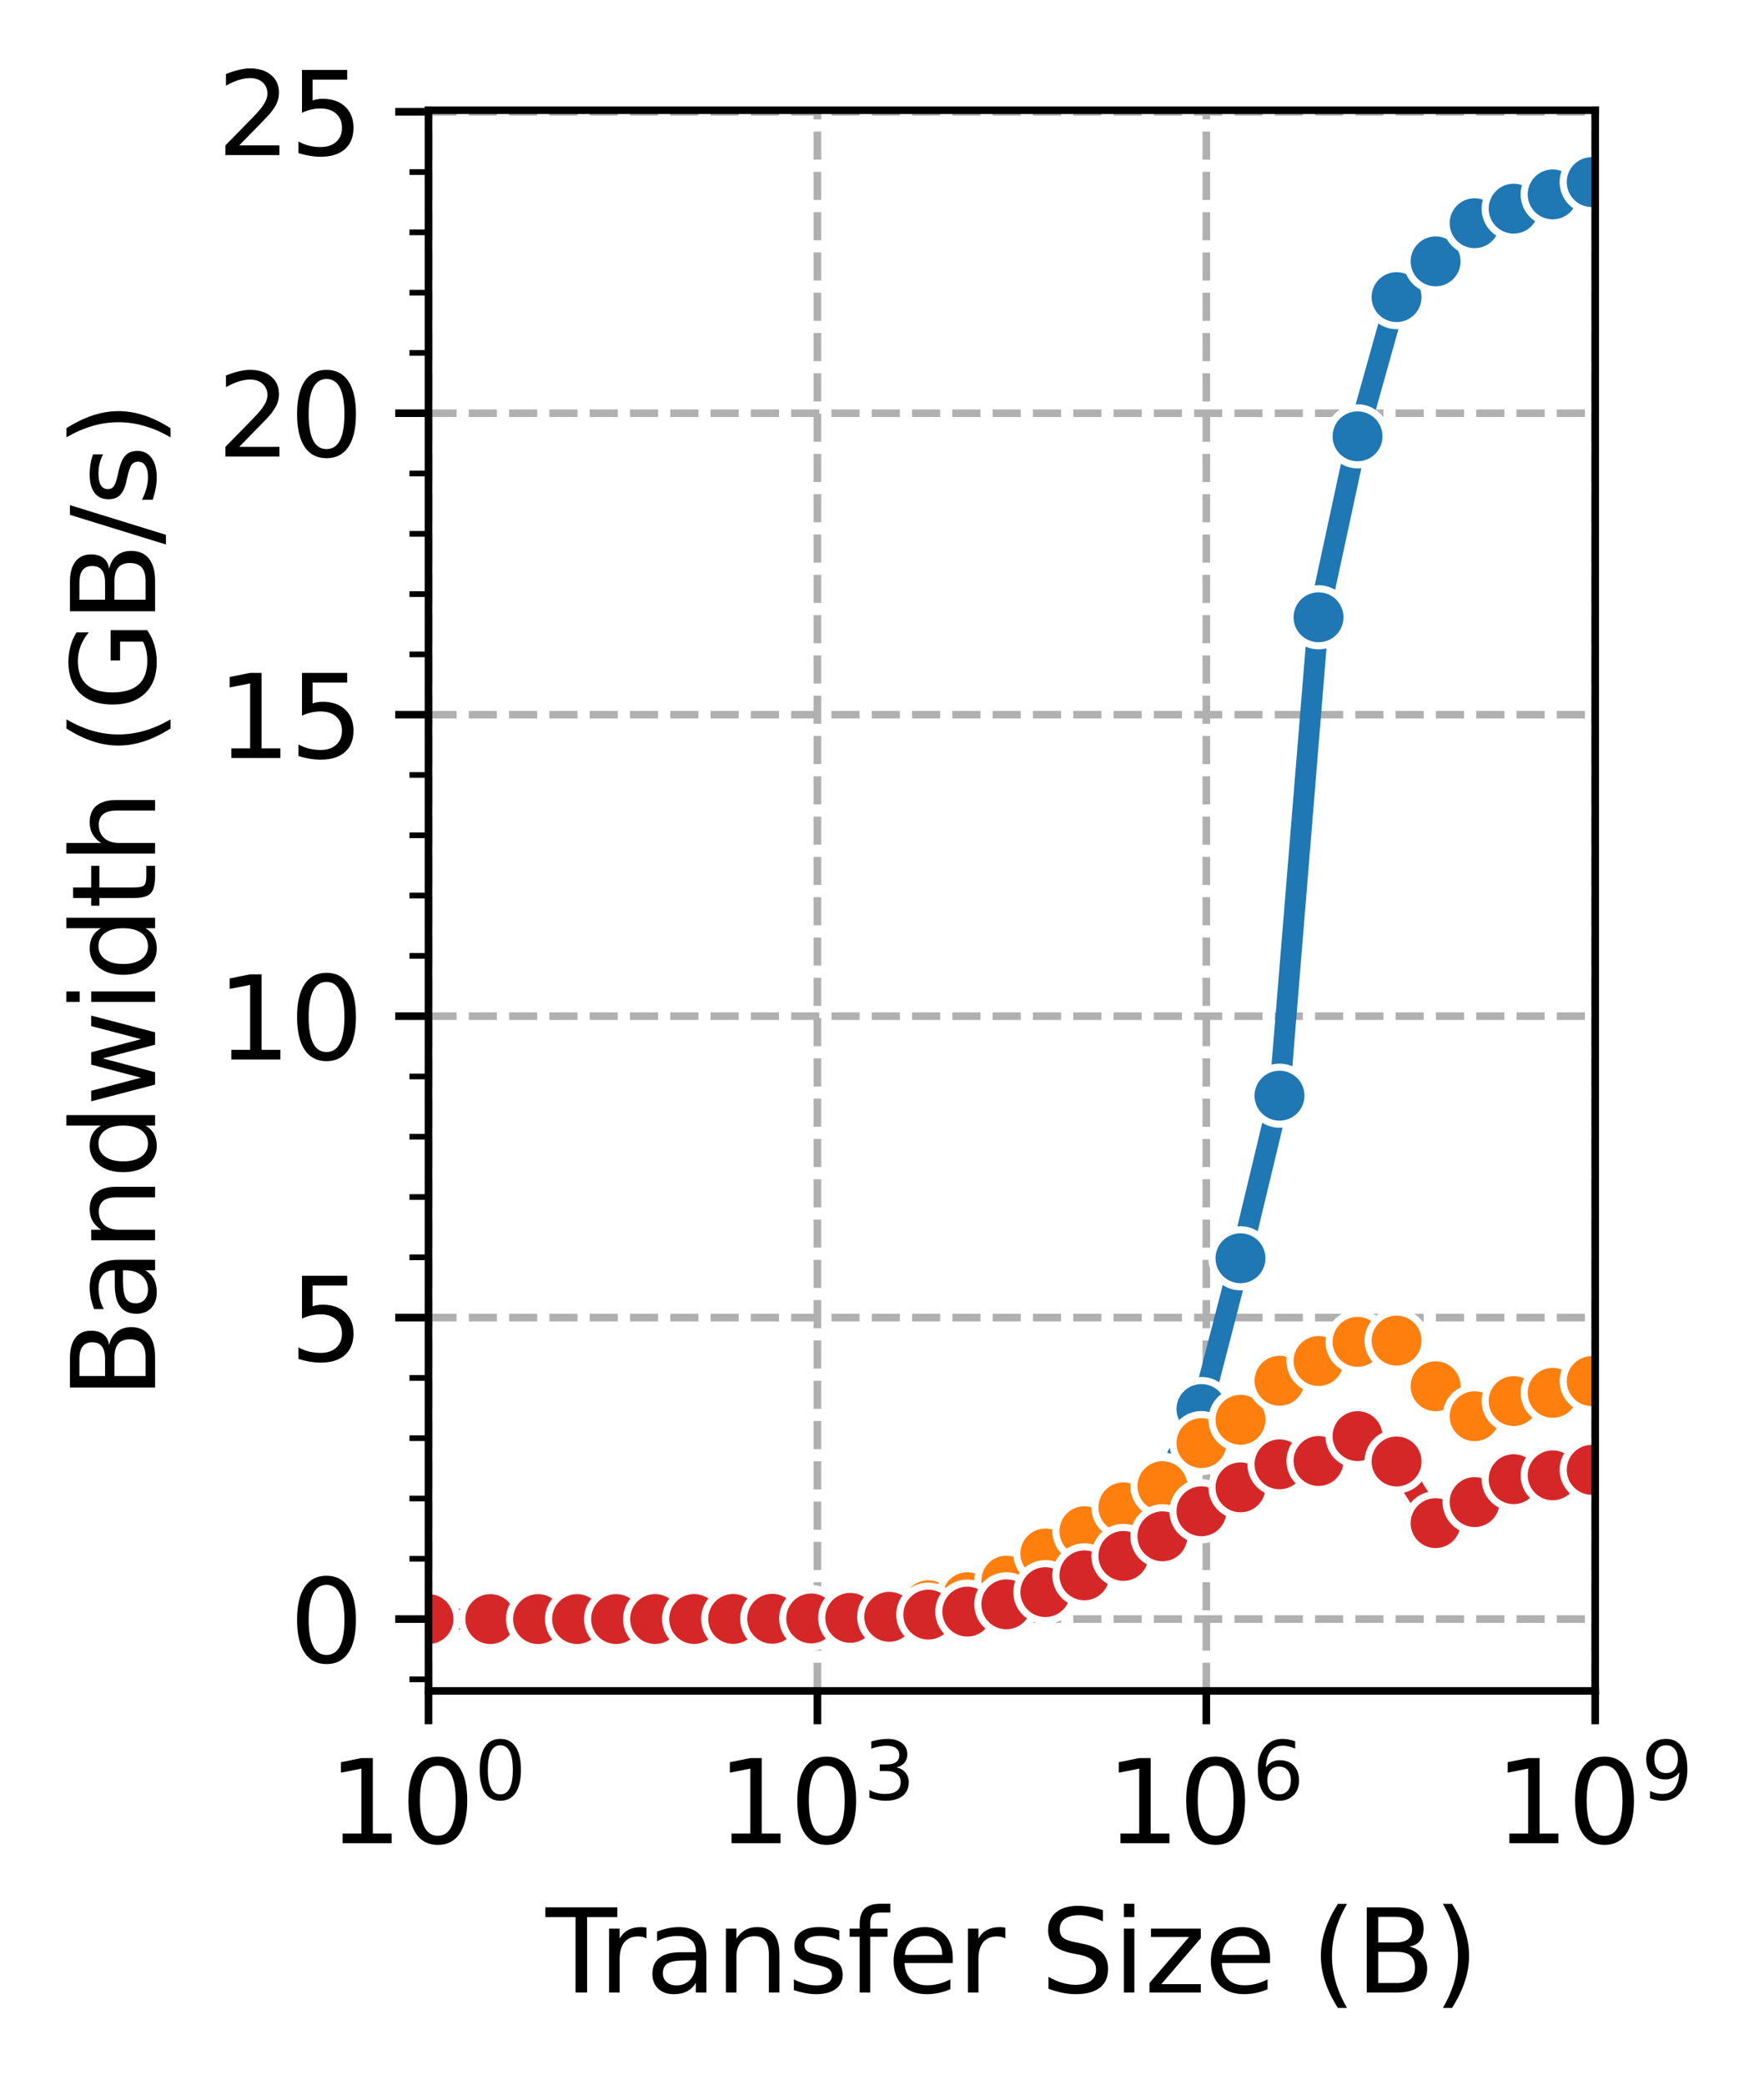<?xml version="1.0" encoding="utf-8" standalone="no"?>
<!DOCTYPE svg PUBLIC "-//W3C//DTD SVG 1.1//EN"
  "http://www.w3.org/Graphics/SVG/1.1/DTD/svg11.dtd">
<svg xmlns:xlink="http://www.w3.org/1999/xlink" width="185.604pt" height="219.348pt" viewBox="0 0 185.604 219.348" xmlns="http://www.w3.org/2000/svg" version="1.1">
 <defs>
  <style type="text/css">*{stroke-linejoin: round; stroke-linecap: butt}</style>
 </defs>
 <g id="figure_1">
  <g id="patch_1">
   <path d="M 0 219.348 
L 185.604 219.348 
L 185.604 0 
L 0 0 
z
" style="fill: #ffffff"/>
  </g>
  <g id="axes_1">
   <g id="patch_2">
    <path d="M 45.084 177.92 
L 167.844 177.92 
L 167.844 11.6 
L 45.084 11.6 
z
" style="fill: #ffffff"/>
   </g>
   <g id="PolyCollection_1"/>
   <g id="PolyCollection_2"/>
   <g id="PolyCollection_3"/>
   <g id="matplotlib.axis_1">
    <g id="xtick_1">
     <g id="line2d_1">
      <path d="M 45.084 177.92 
L 45.084 11.6 
" clip-path="url(#p51080527da)" style="fill: none; stroke-dasharray: 2.96,1.28; stroke-dashoffset: 0; stroke: #b0b0b0; stroke-width: 0.8"/>
     </g>
     <g id="line2d_2">
      <defs>
       <path id="me5f261a7d0" d="M 0 0 
L 0 3.5 
" style="stroke: #000000; stroke-width: 0.8"/>
      </defs>
      <g>
       <use xlink:href="#me5f261a7d0" x="45.084" y="177.92" style="stroke: #000000; stroke-width: 0.8"/>
      </g>
     </g>
     <g id="text_1">
      <!-- $\mathdefault{10^{0}}$ -->
      <g transform="translate(34.524 194.038) scale(0.12 -0.12)">
       <defs>
        <path id="DejaVuSans-31" d="M 794 531 
L 1825 531 
L 1825 4091 
L 703 3866 
L 703 4441 
L 1819 4666 
L 2450 4666 
L 2450 531 
L 3481 531 
L 3481 0 
L 794 0 
L 794 531 
z
" transform="scale(0.016)"/>
        <path id="DejaVuSans-30" d="M 2034 4250 
Q 1547 4250 1301 3770 
Q 1056 3291 1056 2328 
Q 1056 1369 1301 889 
Q 1547 409 2034 409 
Q 2525 409 2770 889 
Q 3016 1369 3016 2328 
Q 3016 3291 2770 3770 
Q 2525 4250 2034 4250 
z
M 2034 4750 
Q 2819 4750 3233 4129 
Q 3647 3509 3647 2328 
Q 3647 1150 3233 529 
Q 2819 -91 2034 -91 
Q 1250 -91 836 529 
Q 422 1150 422 2328 
Q 422 3509 836 4129 
Q 1250 4750 2034 4750 
z
" transform="scale(0.016)"/>
       </defs>
       <use xlink:href="#DejaVuSans-31" transform="translate(0 0.766)"/>
       <use xlink:href="#DejaVuSans-30" transform="translate(63.623 0.766)"/>
       <use xlink:href="#DejaVuSans-30" transform="translate(128.203 39.047) scale(0.7)"/>
      </g>
     </g>
    </g>
    <g id="xtick_2">
     <g id="line2d_3">
      <path d="M 86.004 177.92 
L 86.004 11.6 
" clip-path="url(#p51080527da)" style="fill: none; stroke-dasharray: 2.96,1.28; stroke-dashoffset: 0; stroke: #b0b0b0; stroke-width: 0.8"/>
     </g>
     <g id="line2d_4">
      <g>
       <use xlink:href="#me5f261a7d0" x="86.004" y="177.92" style="stroke: #000000; stroke-width: 0.8"/>
      </g>
     </g>
     <g id="text_2">
      <!-- $\mathdefault{10^{3}}$ -->
      <g transform="translate(75.444 194.038) scale(0.12 -0.12)">
       <defs>
        <path id="DejaVuSans-33" d="M 2597 2516 
Q 3050 2419 3304 2112 
Q 3559 1806 3559 1356 
Q 3559 666 3084 287 
Q 2609 -91 1734 -91 
Q 1441 -91 1130 -33 
Q 819 25 488 141 
L 488 750 
Q 750 597 1062 519 
Q 1375 441 1716 441 
Q 2309 441 2620 675 
Q 2931 909 2931 1356 
Q 2931 1769 2642 2001 
Q 2353 2234 1838 2234 
L 1294 2234 
L 1294 2753 
L 1863 2753 
Q 2328 2753 2575 2939 
Q 2822 3125 2822 3475 
Q 2822 3834 2567 4026 
Q 2313 4219 1838 4219 
Q 1578 4219 1281 4162 
Q 984 4106 628 3988 
L 628 4550 
Q 988 4650 1302 4700 
Q 1616 4750 1894 4750 
Q 2613 4750 3031 4423 
Q 3450 4097 3450 3541 
Q 3450 3153 3228 2886 
Q 3006 2619 2597 2516 
z
" transform="scale(0.016)"/>
       </defs>
       <use xlink:href="#DejaVuSans-31" transform="translate(0 0.766)"/>
       <use xlink:href="#DejaVuSans-30" transform="translate(63.623 0.766)"/>
       <use xlink:href="#DejaVuSans-33" transform="translate(128.203 39.047) scale(0.7)"/>
      </g>
     </g>
    </g>
    <g id="xtick_3">
     <g id="line2d_5">
      <path d="M 126.924 177.92 
L 126.924 11.6 
" clip-path="url(#p51080527da)" style="fill: none; stroke-dasharray: 2.96,1.28; stroke-dashoffset: 0; stroke: #b0b0b0; stroke-width: 0.8"/>
     </g>
     <g id="line2d_6">
      <g>
       <use xlink:href="#me5f261a7d0" x="126.924" y="177.92" style="stroke: #000000; stroke-width: 0.8"/>
      </g>
     </g>
     <g id="text_3">
      <!-- $\mathdefault{10^{6}}$ -->
      <g transform="translate(116.364 194.038) scale(0.12 -0.12)">
       <defs>
        <path id="DejaVuSans-36" d="M 2113 2584 
Q 1688 2584 1439 2293 
Q 1191 2003 1191 1497 
Q 1191 994 1439 701 
Q 1688 409 2113 409 
Q 2538 409 2786 701 
Q 3034 994 3034 1497 
Q 3034 2003 2786 2293 
Q 2538 2584 2113 2584 
z
M 3366 4563 
L 3366 3988 
Q 3128 4100 2886 4159 
Q 2644 4219 2406 4219 
Q 1781 4219 1451 3797 
Q 1122 3375 1075 2522 
Q 1259 2794 1537 2939 
Q 1816 3084 2150 3084 
Q 2853 3084 3261 2657 
Q 3669 2231 3669 1497 
Q 3669 778 3244 343 
Q 2819 -91 2113 -91 
Q 1303 -91 875 529 
Q 447 1150 447 2328 
Q 447 3434 972 4092 
Q 1497 4750 2381 4750 
Q 2619 4750 2861 4703 
Q 3103 4656 3366 4563 
z
" transform="scale(0.016)"/>
       </defs>
       <use xlink:href="#DejaVuSans-31" transform="translate(0 0.766)"/>
       <use xlink:href="#DejaVuSans-30" transform="translate(63.623 0.766)"/>
       <use xlink:href="#DejaVuSans-36" transform="translate(128.203 39.047) scale(0.7)"/>
      </g>
     </g>
    </g>
    <g id="xtick_4">
     <g id="line2d_7">
      <path d="M 167.844 177.92 
L 167.844 11.6 
" clip-path="url(#p51080527da)" style="fill: none; stroke-dasharray: 2.96,1.28; stroke-dashoffset: 0; stroke: #b0b0b0; stroke-width: 0.8"/>
     </g>
     <g id="line2d_8">
      <g>
       <use xlink:href="#me5f261a7d0" x="167.844" y="177.92" style="stroke: #000000; stroke-width: 0.8"/>
      </g>
     </g>
     <g id="text_4">
      <!-- $\mathdefault{10^{9}}$ -->
      <g transform="translate(157.284 194.038) scale(0.12 -0.12)">
       <defs>
        <path id="DejaVuSans-39" d="M 703 97 
L 703 672 
Q 941 559 1184 500 
Q 1428 441 1663 441 
Q 2288 441 2617 861 
Q 2947 1281 2994 2138 
Q 2813 1869 2534 1725 
Q 2256 1581 1919 1581 
Q 1219 1581 811 2004 
Q 403 2428 403 3163 
Q 403 3881 828 4315 
Q 1253 4750 1959 4750 
Q 2769 4750 3195 4129 
Q 3622 3509 3622 2328 
Q 3622 1225 3098 567 
Q 2575 -91 1691 -91 
Q 1453 -91 1209 -44 
Q 966 3 703 97 
z
M 1959 2075 
Q 2384 2075 2632 2365 
Q 2881 2656 2881 3163 
Q 2881 3666 2632 3958 
Q 2384 4250 1959 4250 
Q 1534 4250 1286 3958 
Q 1038 3666 1038 3163 
Q 1038 2656 1286 2365 
Q 1534 2075 1959 2075 
z
" transform="scale(0.016)"/>
       </defs>
       <use xlink:href="#DejaVuSans-31" transform="translate(0 0.766)"/>
       <use xlink:href="#DejaVuSans-30" transform="translate(63.623 0.766)"/>
       <use xlink:href="#DejaVuSans-39" transform="translate(128.203 39.047) scale(0.7)"/>
      </g>
     </g>
    </g>
    <g id="text_5">
     <!-- Transfer Size (B) -->
     <g transform="translate(57.413 209.652) scale(0.12 -0.12)">
      <defs>
       <path id="DejaVuSans-54" d="M -19 4666 
L 3928 4666 
L 3928 4134 
L 2272 4134 
L 2272 0 
L 1638 0 
L 1638 4134 
L -19 4134 
L -19 4666 
z
" transform="scale(0.016)"/>
       <path id="DejaVuSans-72" d="M 2631 2963 
Q 2534 3019 2420 3045 
Q 2306 3072 2169 3072 
Q 1681 3072 1420 2755 
Q 1159 2438 1159 1844 
L 1159 0 
L 581 0 
L 581 3500 
L 1159 3500 
L 1159 2956 
Q 1341 3275 1631 3429 
Q 1922 3584 2338 3584 
Q 2397 3584 2469 3576 
Q 2541 3569 2628 3553 
L 2631 2963 
z
" transform="scale(0.016)"/>
       <path id="DejaVuSans-61" d="M 2194 1759 
Q 1497 1759 1228 1600 
Q 959 1441 959 1056 
Q 959 750 1161 570 
Q 1363 391 1709 391 
Q 2188 391 2477 730 
Q 2766 1069 2766 1631 
L 2766 1759 
L 2194 1759 
z
M 3341 1997 
L 3341 0 
L 2766 0 
L 2766 531 
Q 2569 213 2275 61 
Q 1981 -91 1556 -91 
Q 1019 -91 701 211 
Q 384 513 384 1019 
Q 384 1609 779 1909 
Q 1175 2209 1959 2209 
L 2766 2209 
L 2766 2266 
Q 2766 2663 2505 2880 
Q 2244 3097 1772 3097 
Q 1472 3097 1187 3025 
Q 903 2953 641 2809 
L 641 3341 
Q 956 3463 1253 3523 
Q 1550 3584 1831 3584 
Q 2591 3584 2966 3190 
Q 3341 2797 3341 1997 
z
" transform="scale(0.016)"/>
       <path id="DejaVuSans-6e" d="M 3513 2113 
L 3513 0 
L 2938 0 
L 2938 2094 
Q 2938 2591 2744 2837 
Q 2550 3084 2163 3084 
Q 1697 3084 1428 2787 
Q 1159 2491 1159 1978 
L 1159 0 
L 581 0 
L 581 3500 
L 1159 3500 
L 1159 2956 
Q 1366 3272 1645 3428 
Q 1925 3584 2291 3584 
Q 2894 3584 3203 3211 
Q 3513 2838 3513 2113 
z
" transform="scale(0.016)"/>
       <path id="DejaVuSans-73" d="M 2834 3397 
L 2834 2853 
Q 2591 2978 2328 3040 
Q 2066 3103 1784 3103 
Q 1356 3103 1142 2972 
Q 928 2841 928 2578 
Q 928 2378 1081 2264 
Q 1234 2150 1697 2047 
L 1894 2003 
Q 2506 1872 2764 1633 
Q 3022 1394 3022 966 
Q 3022 478 2636 193 
Q 2250 -91 1575 -91 
Q 1294 -91 989 -36 
Q 684 19 347 128 
L 347 722 
Q 666 556 975 473 
Q 1284 391 1588 391 
Q 1994 391 2212 530 
Q 2431 669 2431 922 
Q 2431 1156 2273 1281 
Q 2116 1406 1581 1522 
L 1381 1569 
Q 847 1681 609 1914 
Q 372 2147 372 2553 
Q 372 3047 722 3315 
Q 1072 3584 1716 3584 
Q 2034 3584 2315 3537 
Q 2597 3491 2834 3397 
z
" transform="scale(0.016)"/>
       <path id="DejaVuSans-66" d="M 2375 4863 
L 2375 4384 
L 1825 4384 
Q 1516 4384 1395 4259 
Q 1275 4134 1275 3809 
L 1275 3500 
L 2222 3500 
L 2222 3053 
L 1275 3053 
L 1275 0 
L 697 0 
L 697 3053 
L 147 3053 
L 147 3500 
L 697 3500 
L 697 3744 
Q 697 4328 969 4595 
Q 1241 4863 1831 4863 
L 2375 4863 
z
" transform="scale(0.016)"/>
       <path id="DejaVuSans-65" d="M 3597 1894 
L 3597 1613 
L 953 1613 
Q 991 1019 1311 708 
Q 1631 397 2203 397 
Q 2534 397 2845 478 
Q 3156 559 3463 722 
L 3463 178 
Q 3153 47 2828 -22 
Q 2503 -91 2169 -91 
Q 1331 -91 842 396 
Q 353 884 353 1716 
Q 353 2575 817 3079 
Q 1281 3584 2069 3584 
Q 2775 3584 3186 3129 
Q 3597 2675 3597 1894 
z
M 3022 2063 
Q 3016 2534 2758 2815 
Q 2500 3097 2075 3097 
Q 1594 3097 1305 2825 
Q 1016 2553 972 2059 
L 3022 2063 
z
" transform="scale(0.016)"/>
       <path id="DejaVuSans-20" transform="scale(0.016)"/>
       <path id="DejaVuSans-53" d="M 3425 4513 
L 3425 3897 
Q 3066 4069 2747 4153 
Q 2428 4238 2131 4238 
Q 1616 4238 1336 4038 
Q 1056 3838 1056 3469 
Q 1056 3159 1242 3001 
Q 1428 2844 1947 2747 
L 2328 2669 
Q 3034 2534 3370 2195 
Q 3706 1856 3706 1288 
Q 3706 609 3251 259 
Q 2797 -91 1919 -91 
Q 1588 -91 1214 -16 
Q 841 59 441 206 
L 441 856 
Q 825 641 1194 531 
Q 1563 422 1919 422 
Q 2459 422 2753 634 
Q 3047 847 3047 1241 
Q 3047 1584 2836 1778 
Q 2625 1972 2144 2069 
L 1759 2144 
Q 1053 2284 737 2584 
Q 422 2884 422 3419 
Q 422 4038 858 4394 
Q 1294 4750 2059 4750 
Q 2388 4750 2728 4690 
Q 3069 4631 3425 4513 
z
" transform="scale(0.016)"/>
       <path id="DejaVuSans-69" d="M 603 3500 
L 1178 3500 
L 1178 0 
L 603 0 
L 603 3500 
z
M 603 4863 
L 1178 4863 
L 1178 4134 
L 603 4134 
L 603 4863 
z
" transform="scale(0.016)"/>
       <path id="DejaVuSans-7a" d="M 353 3500 
L 3084 3500 
L 3084 2975 
L 922 459 
L 3084 459 
L 3084 0 
L 275 0 
L 275 525 
L 2438 3041 
L 353 3041 
L 353 3500 
z
" transform="scale(0.016)"/>
       <path id="DejaVuSans-28" d="M 1984 4856 
Q 1566 4138 1362 3434 
Q 1159 2731 1159 2009 
Q 1159 1288 1364 580 
Q 1569 -128 1984 -844 
L 1484 -844 
Q 1016 -109 783 600 
Q 550 1309 550 2009 
Q 550 2706 781 3412 
Q 1013 4119 1484 4856 
L 1984 4856 
z
" transform="scale(0.016)"/>
       <path id="DejaVuSans-42" d="M 1259 2228 
L 1259 519 
L 2272 519 
Q 2781 519 3026 730 
Q 3272 941 3272 1375 
Q 3272 1813 3026 2020 
Q 2781 2228 2272 2228 
L 1259 2228 
z
M 1259 4147 
L 1259 2741 
L 2194 2741 
Q 2656 2741 2882 2914 
Q 3109 3088 3109 3444 
Q 3109 3797 2882 3972 
Q 2656 4147 2194 4147 
L 1259 4147 
z
M 628 4666 
L 2241 4666 
Q 2963 4666 3353 4366 
Q 3744 4066 3744 3513 
Q 3744 3084 3544 2831 
Q 3344 2578 2956 2516 
Q 3422 2416 3680 2098 
Q 3938 1781 3938 1306 
Q 3938 681 3513 340 
Q 3088 0 2303 0 
L 628 0 
L 628 4666 
z
" transform="scale(0.016)"/>
       <path id="DejaVuSans-29" d="M 513 4856 
L 1013 4856 
Q 1481 4119 1714 3412 
Q 1947 2706 1947 2009 
Q 1947 1309 1714 600 
Q 1481 -109 1013 -844 
L 513 -844 
Q 928 -128 1133 580 
Q 1338 1288 1338 2009 
Q 1338 2731 1133 3434 
Q 928 4138 513 4856 
z
" transform="scale(0.016)"/>
      </defs>
      <use xlink:href="#DejaVuSans-54"/>
      <use xlink:href="#DejaVuSans-72" x="46.334"/>
      <use xlink:href="#DejaVuSans-61" x="87.447"/>
      <use xlink:href="#DejaVuSans-6e" x="148.727"/>
      <use xlink:href="#DejaVuSans-73" x="212.105"/>
      <use xlink:href="#DejaVuSans-66" x="264.205"/>
      <use xlink:href="#DejaVuSans-65" x="299.41"/>
      <use xlink:href="#DejaVuSans-72" x="360.934"/>
      <use xlink:href="#DejaVuSans-20" x="402.047"/>
      <use xlink:href="#DejaVuSans-53" x="433.834"/>
      <use xlink:href="#DejaVuSans-69" x="497.311"/>
      <use xlink:href="#DejaVuSans-7a" x="525.094"/>
      <use xlink:href="#DejaVuSans-65" x="577.584"/>
      <use xlink:href="#DejaVuSans-20" x="639.107"/>
      <use xlink:href="#DejaVuSans-28" x="670.895"/>
      <use xlink:href="#DejaVuSans-42" x="709.908"/>
      <use xlink:href="#DejaVuSans-29" x="778.512"/>
     </g>
    </g>
   </g>
   <g id="matplotlib.axis_2">
    <g id="ytick_1">
     <g id="line2d_9">
      <path d="M 45.084 170.36 
L 167.844 170.36 
" clip-path="url(#p51080527da)" style="fill: none; stroke-dasharray: 2.96,1.28; stroke-dashoffset: 0; stroke: #b0b0b0; stroke-width: 0.8"/>
     </g>
     <g id="line2d_10">
      <defs>
       <path id="md36792b7d0" d="M 0 0 
L -3.5 0 
" style="stroke: #000000; stroke-width: 0.8"/>
      </defs>
      <g>
       <use xlink:href="#md36792b7d0" x="45.084" y="170.36" style="stroke: #000000; stroke-width: 0.8"/>
      </g>
     </g>
     <g id="text_6">
      <!-- 0 -->
      <g transform="translate(30.449 174.919) scale(0.12 -0.12)">
       <use xlink:href="#DejaVuSans-30"/>
      </g>
     </g>
    </g>
    <g id="ytick_2">
     <g id="line2d_11">
      <path d="M 45.084 138.64 
L 167.844 138.64 
" clip-path="url(#p51080527da)" style="fill: none; stroke-dasharray: 2.96,1.28; stroke-dashoffset: 0; stroke: #b0b0b0; stroke-width: 0.8"/>
     </g>
     <g id="line2d_12">
      <g>
       <use xlink:href="#md36792b7d0" x="45.084" y="138.64" style="stroke: #000000; stroke-width: 0.8"/>
      </g>
     </g>
     <g id="text_7">
      <!-- 5 -->
      <g transform="translate(30.449 143.199) scale(0.12 -0.12)">
       <defs>
        <path id="DejaVuSans-35" d="M 691 4666 
L 3169 4666 
L 3169 4134 
L 1269 4134 
L 1269 2991 
Q 1406 3038 1543 3061 
Q 1681 3084 1819 3084 
Q 2600 3084 3056 2656 
Q 3513 2228 3513 1497 
Q 3513 744 3044 326 
Q 2575 -91 1722 -91 
Q 1428 -91 1123 -41 
Q 819 9 494 109 
L 494 744 
Q 775 591 1075 516 
Q 1375 441 1709 441 
Q 2250 441 2565 725 
Q 2881 1009 2881 1497 
Q 2881 1984 2565 2268 
Q 2250 2553 1709 2553 
Q 1456 2553 1204 2497 
Q 953 2441 691 2322 
L 691 4666 
z
" transform="scale(0.016)"/>
       </defs>
       <use xlink:href="#DejaVuSans-35"/>
      </g>
     </g>
    </g>
    <g id="ytick_3">
     <g id="line2d_13">
      <path d="M 45.084 106.92 
L 167.844 106.92 
" clip-path="url(#p51080527da)" style="fill: none; stroke-dasharray: 2.96,1.28; stroke-dashoffset: 0; stroke: #b0b0b0; stroke-width: 0.8"/>
     </g>
     <g id="line2d_14">
      <g>
       <use xlink:href="#md36792b7d0" x="45.084" y="106.92" style="stroke: #000000; stroke-width: 0.8"/>
      </g>
     </g>
     <g id="text_8">
      <!-- 10 -->
      <g transform="translate(22.814 111.479) scale(0.12 -0.12)">
       <use xlink:href="#DejaVuSans-31"/>
       <use xlink:href="#DejaVuSans-30" x="63.623"/>
      </g>
     </g>
    </g>
    <g id="ytick_4">
     <g id="line2d_15">
      <path d="M 45.084 75.199 
L 167.844 75.199 
" clip-path="url(#p51080527da)" style="fill: none; stroke-dasharray: 2.96,1.28; stroke-dashoffset: 0; stroke: #b0b0b0; stroke-width: 0.8"/>
     </g>
     <g id="line2d_16">
      <g>
       <use xlink:href="#md36792b7d0" x="45.084" y="75.199" style="stroke: #000000; stroke-width: 0.8"/>
      </g>
     </g>
     <g id="text_9">
      <!-- 15 -->
      <g transform="translate(22.814 79.759) scale(0.12 -0.12)">
       <use xlink:href="#DejaVuSans-31"/>
       <use xlink:href="#DejaVuSans-35" x="63.623"/>
      </g>
     </g>
    </g>
    <g id="ytick_5">
     <g id="line2d_17">
      <path d="M 45.084 43.479 
L 167.844 43.479 
" clip-path="url(#p51080527da)" style="fill: none; stroke-dasharray: 2.96,1.28; stroke-dashoffset: 0; stroke: #b0b0b0; stroke-width: 0.8"/>
     </g>
     <g id="line2d_18">
      <g>
       <use xlink:href="#md36792b7d0" x="45.084" y="43.479" style="stroke: #000000; stroke-width: 0.8"/>
      </g>
     </g>
     <g id="text_10">
      <!-- 20 -->
      <g transform="translate(22.814 48.038) scale(0.12 -0.12)">
       <defs>
        <path id="DejaVuSans-32" d="M 1228 531 
L 3431 531 
L 3431 0 
L 469 0 
L 469 531 
Q 828 903 1448 1529 
Q 2069 2156 2228 2338 
Q 2531 2678 2651 2914 
Q 2772 3150 2772 3378 
Q 2772 3750 2511 3984 
Q 2250 4219 1831 4219 
Q 1534 4219 1204 4116 
Q 875 4013 500 3803 
L 500 4441 
Q 881 4594 1212 4672 
Q 1544 4750 1819 4750 
Q 2544 4750 2975 4387 
Q 3406 4025 3406 3419 
Q 3406 3131 3298 2873 
Q 3191 2616 2906 2266 
Q 2828 2175 2409 1742 
Q 1991 1309 1228 531 
z
" transform="scale(0.016)"/>
       </defs>
       <use xlink:href="#DejaVuSans-32"/>
       <use xlink:href="#DejaVuSans-30" x="63.623"/>
      </g>
     </g>
    </g>
    <g id="ytick_6">
     <g id="line2d_19">
      <path d="M 45.084 11.759 
L 167.844 11.759 
" clip-path="url(#p51080527da)" style="fill: none; stroke-dasharray: 2.96,1.28; stroke-dashoffset: 0; stroke: #b0b0b0; stroke-width: 0.8"/>
     </g>
     <g id="line2d_20">
      <g>
       <use xlink:href="#md36792b7d0" x="45.084" y="11.759" style="stroke: #000000; stroke-width: 0.8"/>
      </g>
     </g>
     <g id="text_11">
      <!-- 25 -->
      <g transform="translate(22.814 16.318) scale(0.12 -0.12)">
       <use xlink:href="#DejaVuSans-32"/>
       <use xlink:href="#DejaVuSans-35" x="63.623"/>
      </g>
     </g>
    </g>
    <g id="ytick_7">
     <g id="line2d_21">
      <defs>
       <path id="meb0705f4ea" d="M 0 0 
L -2 0 
" style="stroke: #000000; stroke-width: 0.6"/>
      </defs>
      <g>
       <use xlink:href="#meb0705f4ea" x="45.084" y="176.704" style="stroke: #000000; stroke-width: 0.6"/>
      </g>
     </g>
    </g>
    <g id="ytick_8">
     <g id="line2d_22">
      <g>
       <use xlink:href="#meb0705f4ea" x="45.084" y="164.016" style="stroke: #000000; stroke-width: 0.6"/>
      </g>
     </g>
    </g>
    <g id="ytick_9">
     <g id="line2d_23">
      <g>
       <use xlink:href="#meb0705f4ea" x="45.084" y="157.672" style="stroke: #000000; stroke-width: 0.6"/>
      </g>
     </g>
    </g>
    <g id="ytick_10">
     <g id="line2d_24">
      <g>
       <use xlink:href="#meb0705f4ea" x="45.084" y="151.328" style="stroke: #000000; stroke-width: 0.6"/>
      </g>
     </g>
    </g>
    <g id="ytick_11">
     <g id="line2d_25">
      <g>
       <use xlink:href="#meb0705f4ea" x="45.084" y="144.984" style="stroke: #000000; stroke-width: 0.6"/>
      </g>
     </g>
    </g>
    <g id="ytick_12">
     <g id="line2d_26">
      <g>
       <use xlink:href="#meb0705f4ea" x="45.084" y="132.296" style="stroke: #000000; stroke-width: 0.6"/>
      </g>
     </g>
    </g>
    <g id="ytick_13">
     <g id="line2d_27">
      <g>
       <use xlink:href="#meb0705f4ea" x="45.084" y="125.952" style="stroke: #000000; stroke-width: 0.6"/>
      </g>
     </g>
    </g>
    <g id="ytick_14">
     <g id="line2d_28">
      <g>
       <use xlink:href="#meb0705f4ea" x="45.084" y="119.608" style="stroke: #000000; stroke-width: 0.6"/>
      </g>
     </g>
    </g>
    <g id="ytick_15">
     <g id="line2d_29">
      <g>
       <use xlink:href="#meb0705f4ea" x="45.084" y="113.264" style="stroke: #000000; stroke-width: 0.6"/>
      </g>
     </g>
    </g>
    <g id="ytick_16">
     <g id="line2d_30">
      <g>
       <use xlink:href="#meb0705f4ea" x="45.084" y="100.576" style="stroke: #000000; stroke-width: 0.6"/>
      </g>
     </g>
    </g>
    <g id="ytick_17">
     <g id="line2d_31">
      <g>
       <use xlink:href="#meb0705f4ea" x="45.084" y="94.232" style="stroke: #000000; stroke-width: 0.6"/>
      </g>
     </g>
    </g>
    <g id="ytick_18">
     <g id="line2d_32">
      <g>
       <use xlink:href="#meb0705f4ea" x="45.084" y="87.888" style="stroke: #000000; stroke-width: 0.6"/>
      </g>
     </g>
    </g>
    <g id="ytick_19">
     <g id="line2d_33">
      <g>
       <use xlink:href="#meb0705f4ea" x="45.084" y="81.544" style="stroke: #000000; stroke-width: 0.6"/>
      </g>
     </g>
    </g>
    <g id="ytick_20">
     <g id="line2d_34">
      <g>
       <use xlink:href="#meb0705f4ea" x="45.084" y="68.855" style="stroke: #000000; stroke-width: 0.6"/>
      </g>
     </g>
    </g>
    <g id="ytick_21">
     <g id="line2d_35">
      <g>
       <use xlink:href="#meb0705f4ea" x="45.084" y="62.511" style="stroke: #000000; stroke-width: 0.6"/>
      </g>
     </g>
    </g>
    <g id="ytick_22">
     <g id="line2d_36">
      <g>
       <use xlink:href="#meb0705f4ea" x="45.084" y="56.167" style="stroke: #000000; stroke-width: 0.6"/>
      </g>
     </g>
    </g>
    <g id="ytick_23">
     <g id="line2d_37">
      <g>
       <use xlink:href="#meb0705f4ea" x="45.084" y="49.823" style="stroke: #000000; stroke-width: 0.6"/>
      </g>
     </g>
    </g>
    <g id="ytick_24">
     <g id="line2d_38">
      <g>
       <use xlink:href="#meb0705f4ea" x="45.084" y="37.135" style="stroke: #000000; stroke-width: 0.6"/>
      </g>
     </g>
    </g>
    <g id="ytick_25">
     <g id="line2d_39">
      <g>
       <use xlink:href="#meb0705f4ea" x="45.084" y="30.791" style="stroke: #000000; stroke-width: 0.6"/>
      </g>
     </g>
    </g>
    <g id="ytick_26">
     <g id="line2d_40">
      <g>
       <use xlink:href="#meb0705f4ea" x="45.084" y="24.447" style="stroke: #000000; stroke-width: 0.6"/>
      </g>
     </g>
    </g>
    <g id="ytick_27">
     <g id="line2d_41">
      <g>
       <use xlink:href="#meb0705f4ea" x="45.084" y="18.103" style="stroke: #000000; stroke-width: 0.6"/>
      </g>
     </g>
    </g>
    <g id="text_12">
     <!-- Bandwidth (GB/s) -->
     <g transform="translate(16.318 147.204) rotate(-90) scale(0.12 -0.12)">
      <defs>
       <path id="DejaVuSans-64" d="M 2906 2969 
L 2906 4863 
L 3481 4863 
L 3481 0 
L 2906 0 
L 2906 525 
Q 2725 213 2448 61 
Q 2172 -91 1784 -91 
Q 1150 -91 751 415 
Q 353 922 353 1747 
Q 353 2572 751 3078 
Q 1150 3584 1784 3584 
Q 2172 3584 2448 3432 
Q 2725 3281 2906 2969 
z
M 947 1747 
Q 947 1113 1208 752 
Q 1469 391 1925 391 
Q 2381 391 2643 752 
Q 2906 1113 2906 1747 
Q 2906 2381 2643 2742 
Q 2381 3103 1925 3103 
Q 1469 3103 1208 2742 
Q 947 2381 947 1747 
z
" transform="scale(0.016)"/>
       <path id="DejaVuSans-77" d="M 269 3500 
L 844 3500 
L 1563 769 
L 2278 3500 
L 2956 3500 
L 3675 769 
L 4391 3500 
L 4966 3500 
L 4050 0 
L 3372 0 
L 2619 2869 
L 1863 0 
L 1184 0 
L 269 3500 
z
" transform="scale(0.016)"/>
       <path id="DejaVuSans-74" d="M 1172 4494 
L 1172 3500 
L 2356 3500 
L 2356 3053 
L 1172 3053 
L 1172 1153 
Q 1172 725 1289 603 
Q 1406 481 1766 481 
L 2356 481 
L 2356 0 
L 1766 0 
Q 1100 0 847 248 
Q 594 497 594 1153 
L 594 3053 
L 172 3053 
L 172 3500 
L 594 3500 
L 594 4494 
L 1172 4494 
z
" transform="scale(0.016)"/>
       <path id="DejaVuSans-68" d="M 3513 2113 
L 3513 0 
L 2938 0 
L 2938 2094 
Q 2938 2591 2744 2837 
Q 2550 3084 2163 3084 
Q 1697 3084 1428 2787 
Q 1159 2491 1159 1978 
L 1159 0 
L 581 0 
L 581 4863 
L 1159 4863 
L 1159 2956 
Q 1366 3272 1645 3428 
Q 1925 3584 2291 3584 
Q 2894 3584 3203 3211 
Q 3513 2838 3513 2113 
z
" transform="scale(0.016)"/>
       <path id="DejaVuSans-47" d="M 3809 666 
L 3809 1919 
L 2778 1919 
L 2778 2438 
L 4434 2438 
L 4434 434 
Q 4069 175 3628 42 
Q 3188 -91 2688 -91 
Q 1594 -91 976 548 
Q 359 1188 359 2328 
Q 359 3472 976 4111 
Q 1594 4750 2688 4750 
Q 3144 4750 3555 4637 
Q 3966 4525 4313 4306 
L 4313 3634 
Q 3963 3931 3569 4081 
Q 3175 4231 2741 4231 
Q 1884 4231 1454 3753 
Q 1025 3275 1025 2328 
Q 1025 1384 1454 906 
Q 1884 428 2741 428 
Q 3075 428 3337 486 
Q 3600 544 3809 666 
z
" transform="scale(0.016)"/>
       <path id="DejaVuSans-2f" d="M 1625 4666 
L 2156 4666 
L 531 -594 
L 0 -594 
L 1625 4666 
z
" transform="scale(0.016)"/>
      </defs>
      <use xlink:href="#DejaVuSans-42"/>
      <use xlink:href="#DejaVuSans-61" x="68.604"/>
      <use xlink:href="#DejaVuSans-6e" x="129.883"/>
      <use xlink:href="#DejaVuSans-64" x="193.262"/>
      <use xlink:href="#DejaVuSans-77" x="256.738"/>
      <use xlink:href="#DejaVuSans-69" x="338.525"/>
      <use xlink:href="#DejaVuSans-64" x="366.309"/>
      <use xlink:href="#DejaVuSans-74" x="429.785"/>
      <use xlink:href="#DejaVuSans-68" x="468.994"/>
      <use xlink:href="#DejaVuSans-20" x="532.373"/>
      <use xlink:href="#DejaVuSans-28" x="564.16"/>
      <use xlink:href="#DejaVuSans-47" x="603.174"/>
      <use xlink:href="#DejaVuSans-42" x="680.664"/>
      <use xlink:href="#DejaVuSans-2f" x="749.268"/>
      <use xlink:href="#DejaVuSans-73" x="782.959"/>
      <use xlink:href="#DejaVuSans-29" x="835.059"/>
     </g>
    </g>
   </g>
   <g id="line2d_42">
    <path d="M 45.084 170.36 
L 51.592 170.36 
L 56.611 170.36 
L 60.717 170.359 
L 64.823 170.358 
L 68.929 170.356 
L 73.035 170.352 
L 77.141 170.344 
L 81.247 170.326 
L 85.353 170.297 
L 89.459 170.232 
L 93.565 170.097 
L 97.671 169.849 
L 101.777 169.43 
L 105.883 168.546 
L 109.99 167.08 
L 114.096 164.481 
L 118.202 161.337 
L 122.308 156.207 
L 126.414 148.259 
L 130.52 132.397 
L 134.626 115.287 
L 138.732 64.95 
L 142.838 45.91 
L 146.944 31.263 
L 151.05 27.502 
L 155.156 23.487 
L 159.262 21.955 
L 163.368 20.456 
L 167.474 19.16 
" clip-path="url(#p51080527da)" style="fill: none; stroke: #1f77b4; stroke-width: 2.2; stroke-linecap: square"/>
    <defs>
     <path id="m63f4f76398" d="M 0 3 
C 0.796 3 1.559 2.684 2.121 2.121 
C 2.684 1.559 3 0.796 3 0 
C 3 -0.796 2.684 -1.559 2.121 -2.121 
C 1.559 -2.684 0.796 -3 0 -3 
C -0.796 -3 -1.559 -2.684 -2.121 -2.121 
C -2.684 -1.559 -3 -0.796 -3 0 
C -3 0.796 -2.684 1.559 -2.121 2.121 
C -1.559 2.684 -0.796 3 0 3 
z
" style="stroke: #ffffff; stroke-width: 0.75"/>
    </defs>
    <g clip-path="url(#p51080527da)">
     <use xlink:href="#m63f4f76398" x="45.084" y="170.36" style="fill: #1f77b4; stroke: #ffffff; stroke-width: 0.75"/>
     <use xlink:href="#m63f4f76398" x="51.592" y="170.36" style="fill: #1f77b4; stroke: #ffffff; stroke-width: 0.75"/>
     <use xlink:href="#m63f4f76398" x="56.611" y="170.36" style="fill: #1f77b4; stroke: #ffffff; stroke-width: 0.75"/>
     <use xlink:href="#m63f4f76398" x="60.717" y="170.359" style="fill: #1f77b4; stroke: #ffffff; stroke-width: 0.75"/>
     <use xlink:href="#m63f4f76398" x="64.823" y="170.358" style="fill: #1f77b4; stroke: #ffffff; stroke-width: 0.75"/>
     <use xlink:href="#m63f4f76398" x="68.929" y="170.356" style="fill: #1f77b4; stroke: #ffffff; stroke-width: 0.75"/>
     <use xlink:href="#m63f4f76398" x="73.035" y="170.352" style="fill: #1f77b4; stroke: #ffffff; stroke-width: 0.75"/>
     <use xlink:href="#m63f4f76398" x="77.141" y="170.344" style="fill: #1f77b4; stroke: #ffffff; stroke-width: 0.75"/>
     <use xlink:href="#m63f4f76398" x="81.247" y="170.326" style="fill: #1f77b4; stroke: #ffffff; stroke-width: 0.75"/>
     <use xlink:href="#m63f4f76398" x="85.353" y="170.297" style="fill: #1f77b4; stroke: #ffffff; stroke-width: 0.75"/>
     <use xlink:href="#m63f4f76398" x="89.459" y="170.232" style="fill: #1f77b4; stroke: #ffffff; stroke-width: 0.75"/>
     <use xlink:href="#m63f4f76398" x="93.565" y="170.097" style="fill: #1f77b4; stroke: #ffffff; stroke-width: 0.75"/>
     <use xlink:href="#m63f4f76398" x="97.671" y="169.849" style="fill: #1f77b4; stroke: #ffffff; stroke-width: 0.75"/>
     <use xlink:href="#m63f4f76398" x="101.777" y="169.43" style="fill: #1f77b4; stroke: #ffffff; stroke-width: 0.75"/>
     <use xlink:href="#m63f4f76398" x="105.883" y="168.546" style="fill: #1f77b4; stroke: #ffffff; stroke-width: 0.75"/>
     <use xlink:href="#m63f4f76398" x="109.99" y="167.08" style="fill: #1f77b4; stroke: #ffffff; stroke-width: 0.75"/>
     <use xlink:href="#m63f4f76398" x="114.096" y="164.481" style="fill: #1f77b4; stroke: #ffffff; stroke-width: 0.75"/>
     <use xlink:href="#m63f4f76398" x="118.202" y="161.337" style="fill: #1f77b4; stroke: #ffffff; stroke-width: 0.75"/>
     <use xlink:href="#m63f4f76398" x="122.308" y="156.207" style="fill: #1f77b4; stroke: #ffffff; stroke-width: 0.75"/>
     <use xlink:href="#m63f4f76398" x="126.414" y="148.259" style="fill: #1f77b4; stroke: #ffffff; stroke-width: 0.75"/>
     <use xlink:href="#m63f4f76398" x="130.52" y="132.397" style="fill: #1f77b4; stroke: #ffffff; stroke-width: 0.75"/>
     <use xlink:href="#m63f4f76398" x="134.626" y="115.287" style="fill: #1f77b4; stroke: #ffffff; stroke-width: 0.75"/>
     <use xlink:href="#m63f4f76398" x="138.732" y="64.95" style="fill: #1f77b4; stroke: #ffffff; stroke-width: 0.75"/>
     <use xlink:href="#m63f4f76398" x="142.838" y="45.91" style="fill: #1f77b4; stroke: #ffffff; stroke-width: 0.75"/>
     <use xlink:href="#m63f4f76398" x="146.944" y="31.263" style="fill: #1f77b4; stroke: #ffffff; stroke-width: 0.75"/>
     <use xlink:href="#m63f4f76398" x="151.05" y="27.502" style="fill: #1f77b4; stroke: #ffffff; stroke-width: 0.75"/>
     <use xlink:href="#m63f4f76398" x="155.156" y="23.487" style="fill: #1f77b4; stroke: #ffffff; stroke-width: 0.75"/>
     <use xlink:href="#m63f4f76398" x="159.262" y="21.955" style="fill: #1f77b4; stroke: #ffffff; stroke-width: 0.75"/>
     <use xlink:href="#m63f4f76398" x="163.368" y="20.456" style="fill: #1f77b4; stroke: #ffffff; stroke-width: 0.75"/>
     <use xlink:href="#m63f4f76398" x="167.474" y="19.16" style="fill: #1f77b4; stroke: #ffffff; stroke-width: 0.75"/>
    </g>
   </g>
   <g id="line2d_43">
    <path d="M 45.084 170.36 
L 51.592 170.359 
L 56.611 170.358 
L 60.717 170.356 
L 64.823 170.353 
L 68.929 170.345 
L 73.035 170.332 
L 77.141 170.312 
L 81.247 170.251 
L 85.353 170.149 
L 89.459 169.933 
L 93.565 169.581 
L 97.671 168.9 
L 101.777 168.058 
L 105.883 166.319 
L 109.99 163.459 
L 114.096 161.114 
L 118.202 158.603 
L 122.308 156.374 
L 126.414 151.844 
L 130.52 149.389 
L 134.626 145.286 
L 138.732 143.207 
L 142.838 141.19 
L 146.944 141.061 
L 151.05 145.864 
L 155.156 149.017 
L 159.262 147.422 
L 163.368 146.553 
L 167.474 145.321 
" clip-path="url(#p51080527da)" style="fill: none; stroke: #ff7f0e; stroke-width: 2.2; stroke-linecap: square"/>
    <defs>
     <path id="m63e62562fe" d="M 0 3 
C 0.796 3 1.559 2.684 2.121 2.121 
C 2.684 1.559 3 0.796 3 0 
C 3 -0.796 2.684 -1.559 2.121 -2.121 
C 1.559 -2.684 0.796 -3 0 -3 
C -0.796 -3 -1.559 -2.684 -2.121 -2.121 
C -2.684 -1.559 -3 -0.796 -3 0 
C -3 0.796 -2.684 1.559 -2.121 2.121 
C -1.559 2.684 -0.796 3 0 3 
z
" style="stroke: #ffffff; stroke-width: 0.75"/>
    </defs>
    <g clip-path="url(#p51080527da)">
     <use xlink:href="#m63e62562fe" x="45.084" y="170.36" style="fill: #ff7f0e; stroke: #ffffff; stroke-width: 0.75"/>
     <use xlink:href="#m63e62562fe" x="51.592" y="170.359" style="fill: #ff7f0e; stroke: #ffffff; stroke-width: 0.75"/>
     <use xlink:href="#m63e62562fe" x="56.611" y="170.358" style="fill: #ff7f0e; stroke: #ffffff; stroke-width: 0.75"/>
     <use xlink:href="#m63e62562fe" x="60.717" y="170.356" style="fill: #ff7f0e; stroke: #ffffff; stroke-width: 0.75"/>
     <use xlink:href="#m63e62562fe" x="64.823" y="170.353" style="fill: #ff7f0e; stroke: #ffffff; stroke-width: 0.75"/>
     <use xlink:href="#m63e62562fe" x="68.929" y="170.345" style="fill: #ff7f0e; stroke: #ffffff; stroke-width: 0.75"/>
     <use xlink:href="#m63e62562fe" x="73.035" y="170.332" style="fill: #ff7f0e; stroke: #ffffff; stroke-width: 0.75"/>
     <use xlink:href="#m63e62562fe" x="77.141" y="170.312" style="fill: #ff7f0e; stroke: #ffffff; stroke-width: 0.75"/>
     <use xlink:href="#m63e62562fe" x="81.247" y="170.251" style="fill: #ff7f0e; stroke: #ffffff; stroke-width: 0.75"/>
     <use xlink:href="#m63e62562fe" x="85.353" y="170.149" style="fill: #ff7f0e; stroke: #ffffff; stroke-width: 0.75"/>
     <use xlink:href="#m63e62562fe" x="89.459" y="169.933" style="fill: #ff7f0e; stroke: #ffffff; stroke-width: 0.75"/>
     <use xlink:href="#m63e62562fe" x="93.565" y="169.581" style="fill: #ff7f0e; stroke: #ffffff; stroke-width: 0.75"/>
     <use xlink:href="#m63e62562fe" x="97.671" y="168.9" style="fill: #ff7f0e; stroke: #ffffff; stroke-width: 0.75"/>
     <use xlink:href="#m63e62562fe" x="101.777" y="168.058" style="fill: #ff7f0e; stroke: #ffffff; stroke-width: 0.75"/>
     <use xlink:href="#m63e62562fe" x="105.883" y="166.319" style="fill: #ff7f0e; stroke: #ffffff; stroke-width: 0.75"/>
     <use xlink:href="#m63e62562fe" x="109.99" y="163.459" style="fill: #ff7f0e; stroke: #ffffff; stroke-width: 0.75"/>
     <use xlink:href="#m63e62562fe" x="114.096" y="161.114" style="fill: #ff7f0e; stroke: #ffffff; stroke-width: 0.75"/>
     <use xlink:href="#m63e62562fe" x="118.202" y="158.603" style="fill: #ff7f0e; stroke: #ffffff; stroke-width: 0.75"/>
     <use xlink:href="#m63e62562fe" x="122.308" y="156.374" style="fill: #ff7f0e; stroke: #ffffff; stroke-width: 0.75"/>
     <use xlink:href="#m63e62562fe" x="126.414" y="151.844" style="fill: #ff7f0e; stroke: #ffffff; stroke-width: 0.75"/>
     <use xlink:href="#m63e62562fe" x="130.52" y="149.389" style="fill: #ff7f0e; stroke: #ffffff; stroke-width: 0.75"/>
     <use xlink:href="#m63e62562fe" x="134.626" y="145.286" style="fill: #ff7f0e; stroke: #ffffff; stroke-width: 0.75"/>
     <use xlink:href="#m63e62562fe" x="138.732" y="143.207" style="fill: #ff7f0e; stroke: #ffffff; stroke-width: 0.75"/>
     <use xlink:href="#m63e62562fe" x="142.838" y="141.19" style="fill: #ff7f0e; stroke: #ffffff; stroke-width: 0.75"/>
     <use xlink:href="#m63e62562fe" x="146.944" y="141.061" style="fill: #ff7f0e; stroke: #ffffff; stroke-width: 0.75"/>
     <use xlink:href="#m63e62562fe" x="151.05" y="145.864" style="fill: #ff7f0e; stroke: #ffffff; stroke-width: 0.75"/>
     <use xlink:href="#m63e62562fe" x="155.156" y="149.017" style="fill: #ff7f0e; stroke: #ffffff; stroke-width: 0.75"/>
     <use xlink:href="#m63e62562fe" x="159.262" y="147.422" style="fill: #ff7f0e; stroke: #ffffff; stroke-width: 0.75"/>
     <use xlink:href="#m63e62562fe" x="163.368" y="146.553" style="fill: #ff7f0e; stroke: #ffffff; stroke-width: 0.75"/>
     <use xlink:href="#m63e62562fe" x="167.474" y="145.321" style="fill: #ff7f0e; stroke: #ffffff; stroke-width: 0.75"/>
    </g>
   </g>
   <g id="line2d_44">
    <path d="M 45.084 170.36 
L 51.592 170.36 
L 56.611 170.36 
L 60.717 170.359 
L 64.823 170.358 
L 68.929 170.356 
L 73.035 170.351 
L 77.141 170.345 
L 81.247 170.328 
L 85.353 170.294 
L 89.459 170.232 
L 93.565 170.12 
L 97.671 169.89 
L 101.777 169.575 
L 105.883 168.807 
L 109.99 167.525 
L 114.096 165.757 
L 118.202 163.716 
L 122.308 161.652 
L 126.414 159.017 
L 130.52 156.5 
L 134.626 154.077 
L 138.732 153.724 
L 142.838 151.109 
L 146.944 153.777 
L 151.05 160.265 
L 155.156 158.049 
L 159.262 155.639 
L 163.368 155.233 
L 167.474 154.655 
" clip-path="url(#p51080527da)" style="fill: none; stroke: #d62728; stroke-width: 2.2; stroke-linecap: square"/>
    <defs>
     <path id="m235786b971" d="M 0 3 
C 0.796 3 1.559 2.684 2.121 2.121 
C 2.684 1.559 3 0.796 3 0 
C 3 -0.796 2.684 -1.559 2.121 -2.121 
C 1.559 -2.684 0.796 -3 0 -3 
C -0.796 -3 -1.559 -2.684 -2.121 -2.121 
C -2.684 -1.559 -3 -0.796 -3 0 
C -3 0.796 -2.684 1.559 -2.121 2.121 
C -1.559 2.684 -0.796 3 0 3 
z
" style="stroke: #ffffff; stroke-width: 0.75"/>
    </defs>
    <g clip-path="url(#p51080527da)">
     <use xlink:href="#m235786b971" x="45.084" y="170.36" style="fill: #d62728; stroke: #ffffff; stroke-width: 0.75"/>
     <use xlink:href="#m235786b971" x="51.592" y="170.36" style="fill: #d62728; stroke: #ffffff; stroke-width: 0.75"/>
     <use xlink:href="#m235786b971" x="56.611" y="170.36" style="fill: #d62728; stroke: #ffffff; stroke-width: 0.75"/>
     <use xlink:href="#m235786b971" x="60.717" y="170.359" style="fill: #d62728; stroke: #ffffff; stroke-width: 0.75"/>
     <use xlink:href="#m235786b971" x="64.823" y="170.358" style="fill: #d62728; stroke: #ffffff; stroke-width: 0.75"/>
     <use xlink:href="#m235786b971" x="68.929" y="170.356" style="fill: #d62728; stroke: #ffffff; stroke-width: 0.75"/>
     <use xlink:href="#m235786b971" x="73.035" y="170.351" style="fill: #d62728; stroke: #ffffff; stroke-width: 0.75"/>
     <use xlink:href="#m235786b971" x="77.141" y="170.345" style="fill: #d62728; stroke: #ffffff; stroke-width: 0.75"/>
     <use xlink:href="#m235786b971" x="81.247" y="170.328" style="fill: #d62728; stroke: #ffffff; stroke-width: 0.75"/>
     <use xlink:href="#m235786b971" x="85.353" y="170.294" style="fill: #d62728; stroke: #ffffff; stroke-width: 0.75"/>
     <use xlink:href="#m235786b971" x="89.459" y="170.232" style="fill: #d62728; stroke: #ffffff; stroke-width: 0.75"/>
     <use xlink:href="#m235786b971" x="93.565" y="170.12" style="fill: #d62728; stroke: #ffffff; stroke-width: 0.75"/>
     <use xlink:href="#m235786b971" x="97.671" y="169.89" style="fill: #d62728; stroke: #ffffff; stroke-width: 0.75"/>
     <use xlink:href="#m235786b971" x="101.777" y="169.575" style="fill: #d62728; stroke: #ffffff; stroke-width: 0.75"/>
     <use xlink:href="#m235786b971" x="105.883" y="168.807" style="fill: #d62728; stroke: #ffffff; stroke-width: 0.75"/>
     <use xlink:href="#m235786b971" x="109.99" y="167.525" style="fill: #d62728; stroke: #ffffff; stroke-width: 0.75"/>
     <use xlink:href="#m235786b971" x="114.096" y="165.757" style="fill: #d62728; stroke: #ffffff; stroke-width: 0.75"/>
     <use xlink:href="#m235786b971" x="118.202" y="163.716" style="fill: #d62728; stroke: #ffffff; stroke-width: 0.75"/>
     <use xlink:href="#m235786b971" x="122.308" y="161.652" style="fill: #d62728; stroke: #ffffff; stroke-width: 0.75"/>
     <use xlink:href="#m235786b971" x="126.414" y="159.017" style="fill: #d62728; stroke: #ffffff; stroke-width: 0.75"/>
     <use xlink:href="#m235786b971" x="130.52" y="156.5" style="fill: #d62728; stroke: #ffffff; stroke-width: 0.75"/>
     <use xlink:href="#m235786b971" x="134.626" y="154.077" style="fill: #d62728; stroke: #ffffff; stroke-width: 0.75"/>
     <use xlink:href="#m235786b971" x="138.732" y="153.724" style="fill: #d62728; stroke: #ffffff; stroke-width: 0.75"/>
     <use xlink:href="#m235786b971" x="142.838" y="151.109" style="fill: #d62728; stroke: #ffffff; stroke-width: 0.75"/>
     <use xlink:href="#m235786b971" x="146.944" y="153.777" style="fill: #d62728; stroke: #ffffff; stroke-width: 0.75"/>
     <use xlink:href="#m235786b971" x="151.05" y="160.265" style="fill: #d62728; stroke: #ffffff; stroke-width: 0.75"/>
     <use xlink:href="#m235786b971" x="155.156" y="158.049" style="fill: #d62728; stroke: #ffffff; stroke-width: 0.75"/>
     <use xlink:href="#m235786b971" x="159.262" y="155.639" style="fill: #d62728; stroke: #ffffff; stroke-width: 0.75"/>
     <use xlink:href="#m235786b971" x="163.368" y="155.233" style="fill: #d62728; stroke: #ffffff; stroke-width: 0.75"/>
     <use xlink:href="#m235786b971" x="167.474" y="154.655" style="fill: #d62728; stroke: #ffffff; stroke-width: 0.75"/>
    </g>
   </g>
   <g id="patch_3">
    <path d="M 45.084 177.92 
L 45.084 11.6 
" style="fill: none; stroke: #000000; stroke-width: 0.8; stroke-linejoin: miter; stroke-linecap: square"/>
   </g>
   <g id="patch_4">
    <path d="M 167.844 177.92 
L 167.844 11.6 
" style="fill: none; stroke: #000000; stroke-width: 0.8; stroke-linejoin: miter; stroke-linecap: square"/>
   </g>
   <g id="patch_5">
    <path d="M 45.084 177.92 
L 167.844 177.92 
" style="fill: none; stroke: #000000; stroke-width: 0.8; stroke-linejoin: miter; stroke-linecap: square"/>
   </g>
   <g id="patch_6">
    <path d="M 45.084 11.6 
L 167.844 11.6 
" style="fill: none; stroke: #000000; stroke-width: 0.8; stroke-linejoin: miter; stroke-linecap: square"/>
   </g>
  </g>
 </g>
 <defs>
  <clipPath id="p51080527da">
   <rect x="45.084" y="11.6" width="122.76" height="166.32"/>
  </clipPath>
 </defs>
</svg>
